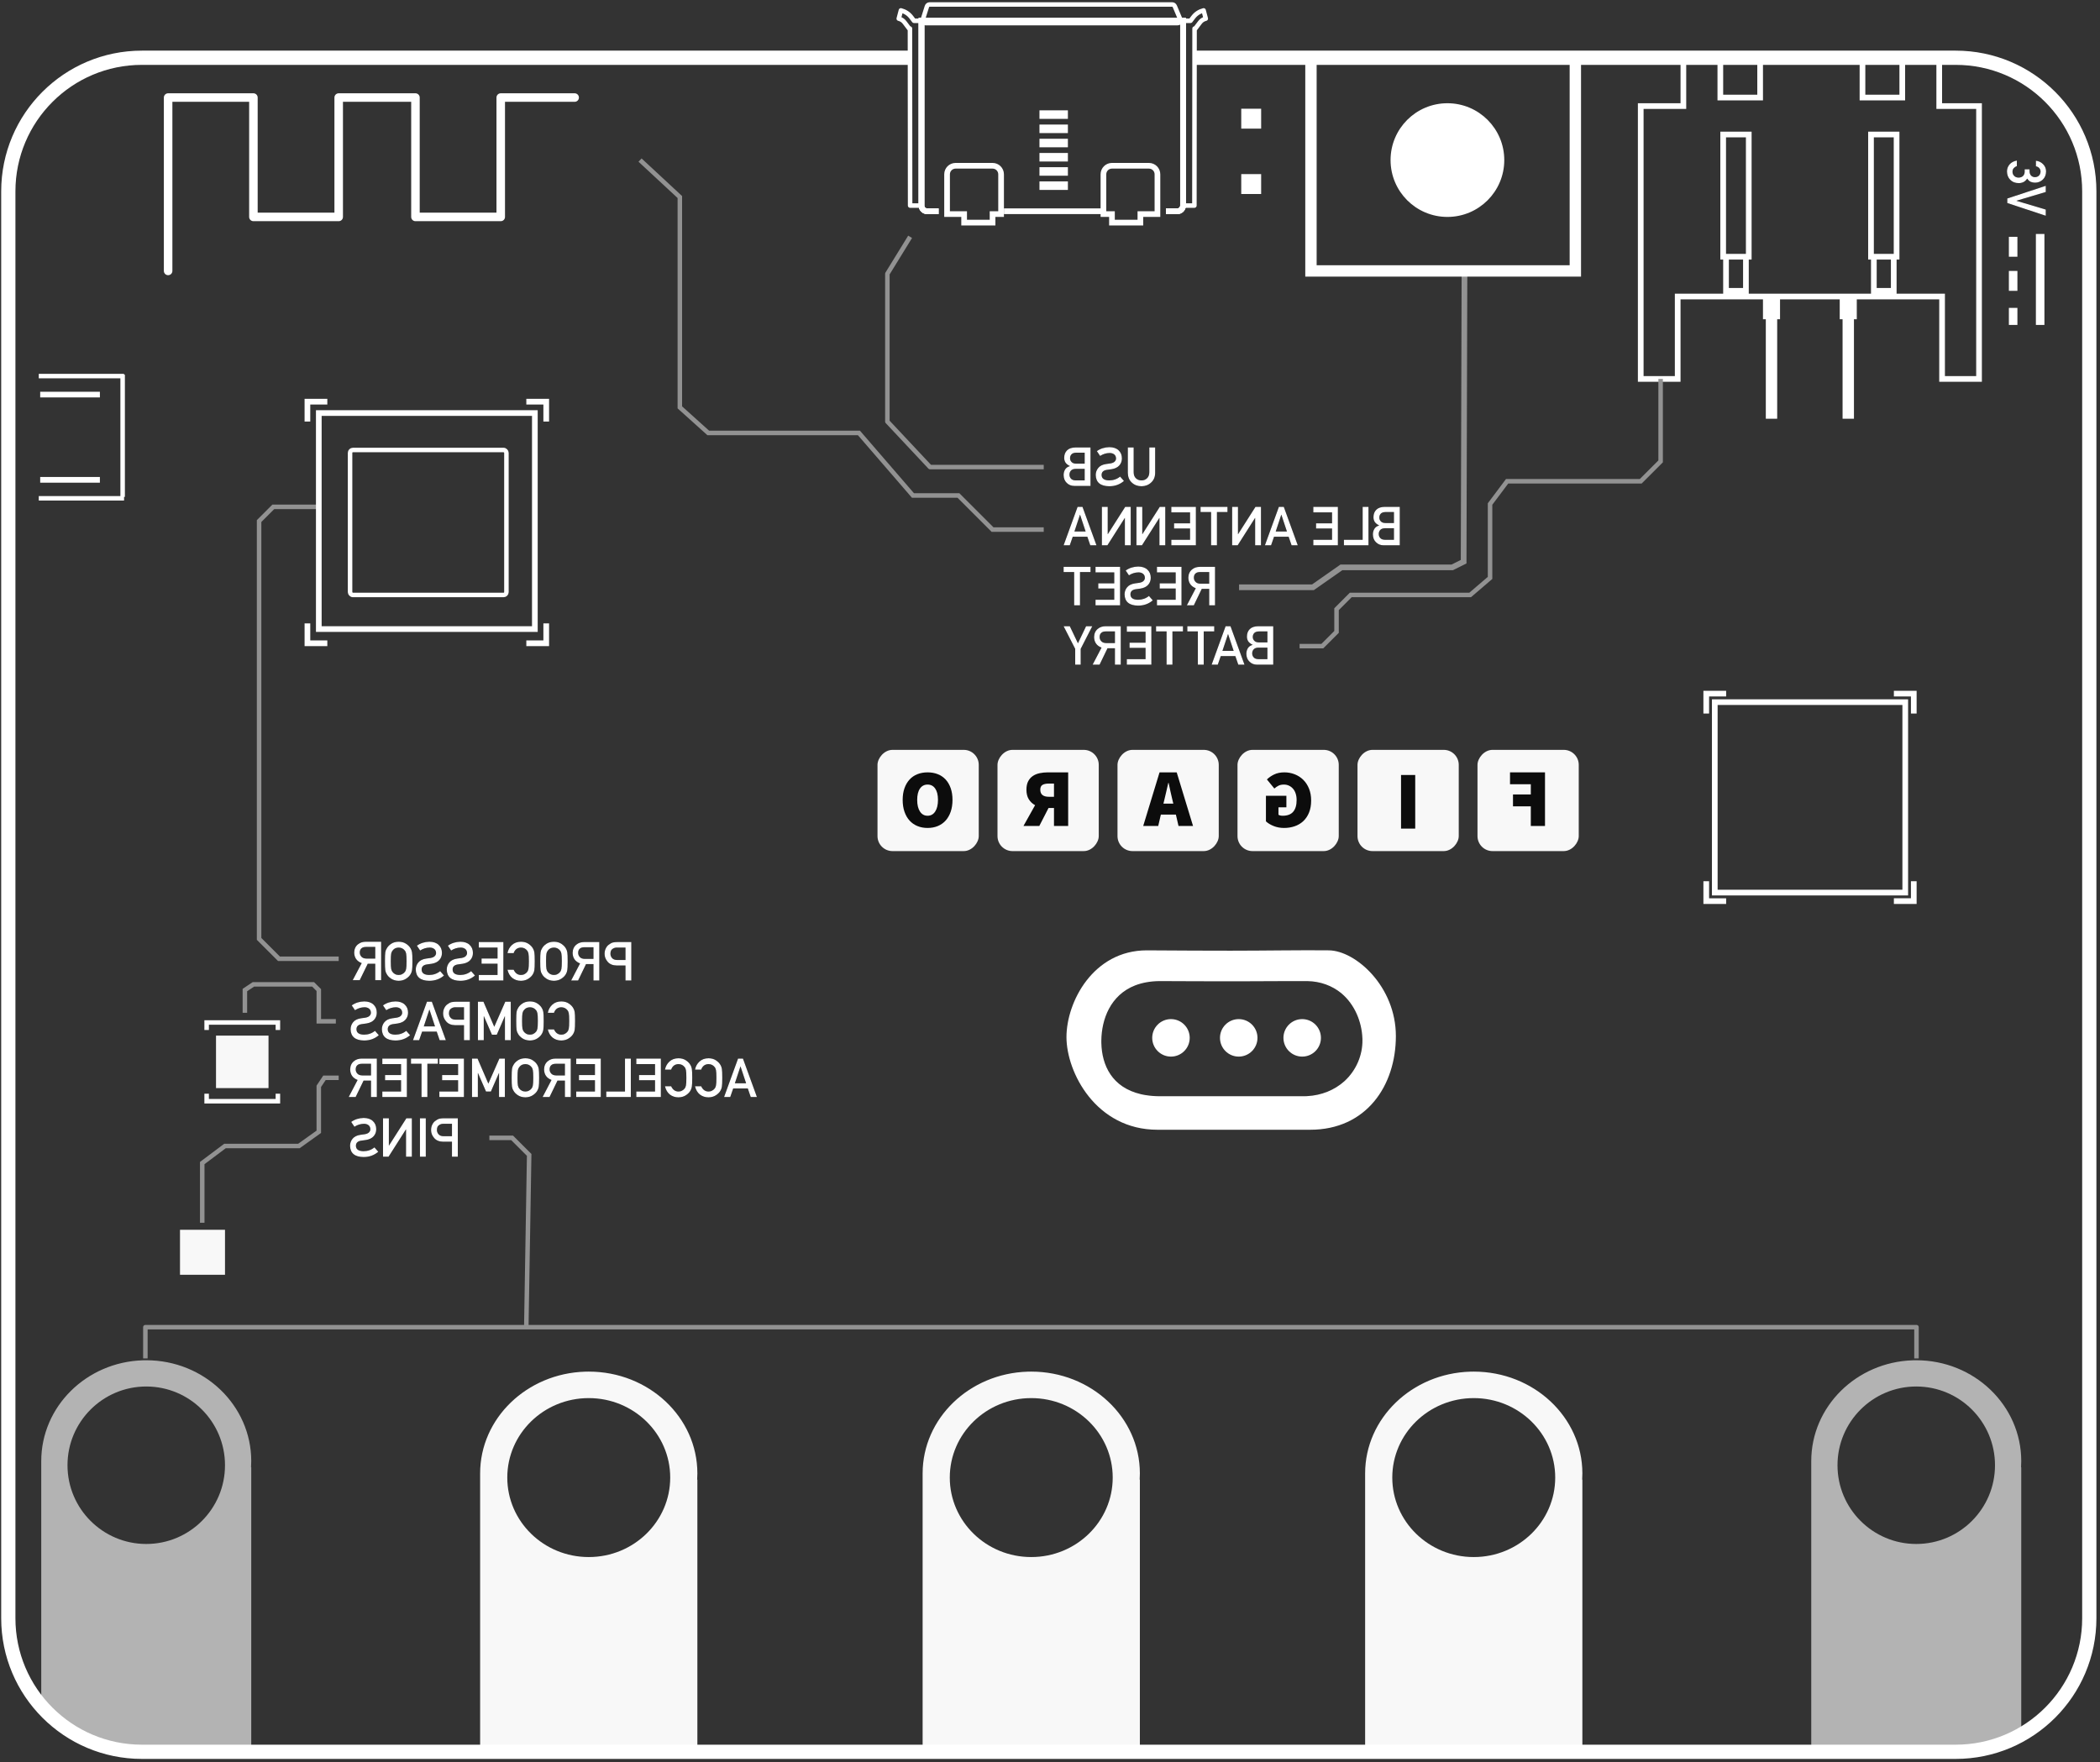<?xml version="1.0" encoding="UTF-8"?>
<svg width="560px" height="470px" viewBox="0 0 560 470" version="1.1" xmlns="http://www.w3.org/2000/svg" xmlns:xlink="http://www.w3.org/1999/xlink">
    <rect x="0" y="0" width="560" height="470" fill="#333333" stroke="none"/>
    <!-- Generator: Sketch 57.1 (83088) - https://sketch.com -->
    <title>bit</title>
    <desc>Created with Sketch.</desc>
    <defs>
        <path d="M281.634,118.348 L283.188,118.348 L283.188,124.959 C283.198,125.658 283.399,126.19 283.793,126.556 C284.178,126.94 284.672,127.132 285.277,127.132 C285.882,127.132 286.382,126.94 286.775,126.556 C287.16,126.19 287.357,125.658 287.366,124.959 L287.366,118.348 L288.92,118.348 L288.92,125.128 C288.902,126.206 288.552,127.062 287.873,127.695 C287.188,128.347 286.323,128.677 285.277,128.687 C284.25,128.677 283.392,128.347 282.703,127.695 C282,127.062 281.644,126.206 281.634,125.128 L281.634,118.348 Z M290.978,126.113 C291.794,126.783 292.764,127.123 293.89,127.132 C295.221,127.114 295.896,126.638 295.915,125.705 C295.925,124.94 295.479,124.481 294.579,124.326 C294.166,124.27 293.714,124.207 293.222,124.136 C292.34,123.991 291.67,123.665 291.21,123.159 C290.736,122.638 290.5,122.005 290.5,121.26 C290.5,120.364 290.797,119.642 291.393,119.094 C291.97,118.55 292.788,118.273 293.847,118.264 C295.123,118.292 296.232,118.646 297.174,119.326 L296.309,120.606 C295.54,120.099 294.694,119.837 293.77,119.818 C293.292,119.818 292.893,119.937 292.574,120.177 C292.242,120.425 292.07,120.796 292.061,121.288 C292.061,121.583 292.176,121.851 292.406,122.09 C292.635,122.333 293.003,122.502 293.51,122.596 C293.791,122.643 294.176,122.697 294.663,122.758 C295.625,122.889 296.335,123.234 296.794,123.792 C297.249,124.34 297.477,124.978 297.477,125.705 C297.425,127.665 296.225,128.659 293.876,128.687 C292.356,128.687 291.051,128.218 289.958,127.28 L290.978,126.113 Z M298.873,118.348 L302.846,118.348 C303.855,118.357 304.612,118.611 305.118,119.108 C305.629,119.609 305.885,120.273 305.885,121.098 C305.894,121.52 305.793,121.923 305.582,122.308 C305.474,122.491 305.32,122.664 305.118,122.828 C304.917,123.002 304.668,123.159 304.373,123.299 L304.373,123.327 C304.931,123.473 305.353,123.766 305.639,124.207 C305.906,124.661 306.039,125.156 306.039,125.691 C306.03,126.577 305.753,127.278 305.21,127.794 C304.67,128.333 303.998,128.602 303.191,128.602 L298.873,128.602 L298.873,118.348 Z M300.427,124.052 L300.427,127.132 L302.818,127.132 C303.395,127.123 303.817,126.966 304.084,126.661 C304.352,126.361 304.485,126.005 304.485,125.592 C304.485,125.17 304.352,124.809 304.084,124.509 C303.817,124.214 303.395,124.061 302.818,124.052 L300.427,124.052 Z M300.427,119.734 L300.427,122.666 L302.671,122.666 C303.238,122.666 303.655,122.519 303.922,122.223 C304.194,121.951 304.33,121.609 304.33,121.196 C304.33,120.784 304.194,120.435 303.922,120.148 C303.655,119.881 303.238,119.743 302.671,119.734 L300.427,119.734 Z" id="path-1"></path>
        <path d="M281.634,134.184 L285.608,134.184 C286.616,134.193 287.373,134.446 287.88,134.943 C288.391,135.445 288.646,136.108 288.646,136.934 C288.656,137.356 288.555,137.759 288.344,138.143 C288.236,138.326 288.081,138.5 287.88,138.664 C287.678,138.837 287.429,138.994 287.134,139.135 L287.134,139.163 C287.692,139.309 288.114,139.602 288.4,140.042 C288.667,140.497 288.801,140.992 288.801,141.526 C288.792,142.412 288.515,143.113 287.971,143.629 C287.432,144.168 286.759,144.438 285.953,144.438 L281.634,144.438 L281.634,134.184 Z M283.188,139.888 L283.188,142.968 L285.58,142.968 C286.156,142.959 286.578,142.802 286.846,142.497 C287.113,142.197 287.247,141.84 287.247,141.428 C287.247,141.006 287.113,140.645 286.846,140.345 C286.578,140.049 286.156,139.897 285.58,139.888 L283.188,139.888 Z M283.188,135.569 L283.188,138.502 L285.432,138.502 C285.999,138.502 286.417,138.354 286.684,138.059 C286.956,137.787 287.092,137.445 287.092,137.032 C287.092,136.62 286.956,136.27 286.684,135.984 C286.417,135.717 285.999,135.579 285.432,135.569 L283.188,135.569 Z M289.979,134.184 L291.533,134.184 L291.533,142.968 L296.527,142.968 L296.527,144.438 L289.979,144.438 L289.979,134.184 Z M298.141,134.184 L304.689,134.184 L304.689,135.654 L299.696,135.654 L299.696,138.579 L303.958,138.579 L303.958,139.958 L299.696,139.958 L299.696,142.968 L304.689,142.968 L304.689,144.438 L298.141,144.438 L298.141,134.184 Z M314.719,140.767 L313.235,136.287 L313.207,136.287 L311.723,140.767 L314.719,140.767 Z M315.162,142.145 L311.273,142.145 L310.485,144.438 L308.839,144.438 L312.567,134.184 L313.868,134.184 L317.596,144.438 L315.957,144.438 L315.162,142.145 Z M318.647,134.184 L320.11,134.184 L324.752,141.47 L324.78,141.47 L324.78,134.184 L326.335,134.184 L326.335,144.438 L324.865,144.438 L320.23,137.152 L320.202,137.152 L320.202,144.438 L318.647,144.438 L318.647,134.184 Z M330.39,135.569 L327.583,135.569 L327.583,134.184 L334.757,134.184 L334.757,135.569 L331.951,135.569 L331.951,144.438 L330.39,144.438 L330.39,135.569 Z M336.006,134.184 L342.554,134.184 L342.554,135.654 L337.56,135.654 L337.56,138.579 L341.823,138.579 L341.823,139.958 L337.56,139.958 L337.56,142.968 L342.554,142.968 L342.554,144.438 L336.006,144.438 L336.006,134.184 Z M344.168,134.184 L345.631,134.184 L350.273,141.47 L350.301,141.47 L350.301,134.184 L351.856,134.184 L351.856,144.438 L350.386,144.438 L345.751,137.152 L345.723,137.152 L345.723,144.438 L344.168,144.438 L344.168,134.184 Z M353.385,134.184 L354.848,134.184 L359.49,141.47 L359.518,141.47 L359.518,134.184 L361.072,134.184 L361.072,144.438 L359.602,144.438 L354.968,137.152 L354.939,137.152 L354.939,144.438 L353.385,144.438 L353.385,134.184 Z M368.398,140.767 L366.914,136.287 L366.886,136.287 L365.402,140.767 L368.398,140.767 Z M368.841,142.145 L364.952,142.145 L364.164,144.438 L362.518,144.438 L366.246,134.184 L367.547,134.184 L371.275,144.438 L369.636,144.438 L368.841,142.145 Z" id="path-2"></path>
        <path d="M283.188,154.682 L285.538,154.682 C286.119,154.673 286.555,154.504 286.846,154.176 C287.132,153.871 287.275,153.496 287.275,153.051 C287.265,152.516 287.094,152.129 286.761,151.89 C286.499,151.679 286.119,151.574 285.622,151.574 L283.188,151.574 L283.188,154.682 Z M281.634,150.188 L285.636,150.188 C286.489,150.188 287.186,150.413 287.725,150.863 C288.377,151.374 288.717,152.104 288.745,153.051 C288.726,154.443 288.065,155.39 286.761,155.892 L289.139,160.443 L287.289,160.443 L285.172,156.061 L283.188,156.061 L283.188,160.443 L281.634,160.443 L281.634,150.188 Z M290.57,150.188 L297.118,150.188 L297.118,151.658 L292.125,151.658 L292.125,154.584 L296.387,154.584 L296.387,155.962 L292.125,155.962 L292.125,158.973 L297.118,158.973 L297.118,160.443 L290.57,160.443 L290.57,150.188 Z M299.253,157.953 C300.069,158.623 301.04,158.963 302.165,158.973 C303.497,158.954 304.172,158.478 304.191,157.545 C304.2,156.781 303.755,156.321 302.854,156.166 C302.442,156.11 301.989,156.047 301.497,155.976 C300.615,155.831 299.945,155.505 299.485,154.999 C299.012,154.478 298.775,153.845 298.775,153.1 C298.775,152.204 299.073,151.482 299.668,150.934 C300.245,150.39 301.063,150.113 302.123,150.104 C303.398,150.132 304.507,150.486 305.45,151.166 L304.585,152.446 C303.816,151.939 302.969,151.677 302.046,151.658 C301.567,151.658 301.169,151.778 300.85,152.017 C300.517,152.265 300.346,152.636 300.336,153.128 C300.336,153.423 300.451,153.691 300.681,153.93 C300.911,154.174 301.279,154.342 301.785,154.436 C302.067,154.483 302.451,154.537 302.939,154.598 C303.9,154.729 304.61,155.074 305.07,155.632 C305.525,156.18 305.752,156.818 305.752,157.545 C305.7,159.505 304.5,160.499 302.151,160.527 C300.632,160.527 299.326,160.058 298.234,159.12 L299.253,157.953 Z M306.951,150.188 L313.499,150.188 L313.499,151.658 L308.505,151.658 L308.505,154.584 L312.767,154.584 L312.767,155.962 L308.505,155.962 L308.505,158.973 L313.499,158.973 L313.499,160.443 L306.951,160.443 L306.951,150.188 Z M317.639,151.574 L314.833,151.574 L314.833,150.188 L322.007,150.188 L322.007,151.574 L319.2,151.574 L319.2,160.443 L317.639,160.443 L317.639,151.574 Z" id="path-3"></path>
        <path d="M281.634,166.024 L285.608,166.024 C286.616,166.033 287.373,166.286 287.88,166.783 C288.391,167.285 288.646,167.949 288.646,168.774 C288.656,169.196 288.555,169.599 288.344,169.984 C288.236,170.166 288.081,170.34 287.88,170.504 C287.678,170.678 287.429,170.835 287.134,170.975 L287.134,171.003 C287.692,171.149 288.114,171.442 288.4,171.883 C288.667,172.337 288.801,172.832 288.801,173.367 C288.792,174.253 288.515,174.954 287.971,175.469 C287.432,176.009 286.759,176.278 285.953,176.278 L281.634,176.278 L281.634,166.024 Z M283.188,171.728 L283.188,174.808 L285.58,174.808 C286.156,174.799 286.578,174.642 286.846,174.337 C287.113,174.037 287.247,173.681 287.247,173.268 C287.247,172.846 287.113,172.485 286.846,172.185 C286.578,171.89 286.156,171.737 285.58,171.728 L283.188,171.728 Z M283.188,167.409 L283.188,170.342 L285.432,170.342 C285.999,170.342 286.417,170.195 286.684,169.899 C286.956,169.627 287.092,169.285 287.092,168.872 C287.092,168.46 286.956,168.11 286.684,167.824 C286.417,167.557 285.999,167.419 285.432,167.409 L283.188,167.409 Z M295.184,172.607 L293.7,168.127 L293.672,168.127 L292.188,172.607 L295.184,172.607 Z M295.627,173.985 L291.738,173.985 L290.95,176.278 L289.304,176.278 L293.032,166.024 L294.333,166.024 L298.06,176.278 L296.422,176.278 L295.627,173.985 Z M300.174,167.409 L297.368,167.409 L297.368,166.024 L304.542,166.024 L304.542,167.409 L301.736,167.409 L301.736,176.278 L300.174,176.278 L300.174,167.409 Z M308.513,167.409 L305.707,167.409 L305.707,166.024 L312.881,166.024 L312.881,167.409 L310.075,167.409 L310.075,176.278 L308.513,176.278 L308.513,167.409 Z M314.13,166.024 L320.678,166.024 L320.678,167.494 L315.684,167.494 L315.684,170.42 L319.946,170.42 L319.946,171.798 L315.684,171.798 L315.684,174.808 L320.678,174.808 L320.678,176.278 L314.13,176.278 L314.13,166.024 Z M323.847,170.518 L326.196,170.518 C326.777,170.509 327.213,170.34 327.504,170.012 C327.79,169.707 327.933,169.332 327.933,168.886 C327.923,168.352 327.752,167.965 327.419,167.726 C327.157,167.515 326.777,167.409 326.28,167.409 L323.847,167.409 L323.847,170.518 Z M322.292,166.024 L326.294,166.024 C327.147,166.024 327.844,166.249 328.383,166.699 C329.035,167.21 329.375,167.939 329.403,168.886 C329.384,170.279 328.723,171.226 327.419,171.728 L329.797,176.278 L327.947,176.278 L325.83,171.897 L323.847,171.897 L323.847,176.278 L322.292,176.278 L322.292,166.024 Z M332.98,172.058 L329.892,166.024 L331.538,166.024 L333.711,170.574 L335.885,166.024 L337.53,166.024 L334.443,172.058 L334.443,176.278 L332.98,176.278 L332.98,172.058 Z" id="path-4"></path>
        <path d="M92.905,302.042 L95.205,302.042 C95.782,302.033 96.216,301.855 96.506,301.508 C96.783,301.17 96.921,300.795 96.921,300.382 C96.921,300.04 96.865,299.752 96.753,299.517 C96.635,299.306 96.471,299.14 96.26,299.018 C95.941,298.816 95.571,298.72 95.149,298.73 L92.905,298.73 L92.905,302.042 Z M91.351,297.26 L95.065,297.26 C95.468,297.26 95.857,297.297 96.232,297.372 C96.607,297.471 96.987,297.672 97.371,297.977 C97.695,298.207 97.958,298.535 98.159,298.962 C98.37,299.374 98.476,299.862 98.476,300.425 C98.476,301.184 98.208,301.876 97.674,302.499 C97.125,303.156 96.323,303.493 95.269,303.512 L92.905,303.512 L92.905,307.514 L91.351,307.514 L91.351,297.26 Z M99.889,297.26 L101.444,297.26 L101.444,307.514 L99.889,307.514 L99.889,297.26 Z M103.603,297.26 L105.066,297.26 L109.708,304.546 L109.736,304.546 L109.736,297.26 L111.29,297.26 L111.29,307.514 L109.82,307.514 L105.185,300.228 L105.157,300.228 L105.157,307.514 L103.603,307.514 L103.603,297.26 Z M113.583,305.024 C114.399,305.695 115.369,306.035 116.495,306.044 C117.826,306.025 118.501,305.549 118.52,304.616 C118.53,303.852 118.084,303.393 117.184,303.238 C116.771,303.182 116.319,303.118 115.826,303.048 C114.945,302.903 114.274,302.577 113.815,302.07 C113.341,301.55 113.105,300.917 113.105,300.171 C113.105,299.276 113.402,298.554 113.998,298.005 C114.575,297.461 115.393,297.185 116.452,297.175 C117.728,297.203 118.837,297.557 119.779,298.237 L118.914,299.517 C118.145,299.011 117.299,298.748 116.375,298.73 C115.897,298.73 115.498,298.849 115.179,299.088 C114.846,299.337 114.675,299.707 114.666,300.199 C114.666,300.495 114.781,300.762 115.011,301.001 C115.24,301.245 115.608,301.414 116.115,301.508 C116.396,301.555 116.781,301.608 117.268,301.669 C118.229,301.801 118.94,302.145 119.399,302.703 C119.854,303.252 120.081,303.89 120.081,304.616 C120.03,306.576 118.83,307.57 116.481,307.598 C114.961,307.598 113.656,307.129 112.563,306.192 L113.583,305.024 Z" id="path-5"></path>
        <path d="M96.866,287.923 L95.382,283.442 L95.354,283.442 L93.87,287.923 L96.866,287.923 Z M97.309,289.301 L93.42,289.301 L92.632,291.594 L90.986,291.594 L94.714,281.339 L96.015,281.339 L99.742,291.594 L98.104,291.594 L97.309,289.301 Z M107.493,288.724 C107.268,289.676 106.839,290.408 106.206,290.919 C105.554,291.425 104.783,291.678 103.892,291.678 C103.085,291.659 102.413,291.463 101.873,291.087 C101.325,290.726 100.926,290.309 100.678,289.836 C100.603,289.681 100.535,289.533 100.474,289.392 C100.418,289.247 100.371,289.064 100.333,288.844 C100.263,288.431 100.228,287.639 100.228,286.467 C100.228,285.276 100.263,284.479 100.333,284.075 C100.408,283.672 100.523,283.346 100.678,283.098 C100.926,282.624 101.325,282.202 101.873,281.832 C102.413,281.457 103.085,281.264 103.892,281.255 C104.881,281.264 105.688,281.558 106.311,282.134 C106.935,282.716 107.329,283.435 107.493,284.293 L105.847,284.293 C105.721,283.881 105.491,283.529 105.158,283.238 C104.811,282.962 104.389,282.819 103.892,282.809 C103.526,282.819 103.212,282.891 102.949,283.027 C102.682,283.168 102.467,283.344 102.302,283.555 C102.101,283.775 101.967,284.059 101.902,284.406 C101.827,284.772 101.789,285.459 101.789,286.467 C101.789,287.475 101.827,288.157 101.902,288.513 C101.967,288.87 102.101,289.158 102.302,289.378 C102.467,289.589 102.682,289.761 102.949,289.892 C103.212,290.047 103.526,290.124 103.892,290.124 C104.764,290.124 105.416,289.657 105.847,288.724 L107.493,288.724 Z M115.504,288.724 C115.279,289.676 114.85,290.408 114.217,290.919 C113.565,291.425 112.794,291.678 111.903,291.678 C111.096,291.659 110.423,291.463 109.884,291.087 C109.336,290.726 108.937,290.309 108.689,289.836 C108.613,289.681 108.546,289.533 108.485,289.392 C108.428,289.247 108.381,289.064 108.344,288.844 C108.274,288.431 108.238,287.639 108.238,286.467 C108.238,285.276 108.274,284.479 108.344,284.075 C108.419,283.672 108.534,283.346 108.689,283.098 C108.937,282.624 109.336,282.202 109.884,281.832 C110.423,281.457 111.096,281.264 111.903,281.255 C112.892,281.264 113.698,281.558 114.322,282.134 C114.946,282.716 115.34,283.435 115.504,284.293 L113.858,284.293 C113.731,283.881 113.502,283.529 113.169,283.238 C112.822,282.962 112.4,282.819 111.903,282.809 C111.537,282.819 111.223,282.891 110.96,283.027 C110.693,283.168 110.477,283.344 110.313,283.555 C110.112,283.775 109.978,284.059 109.912,284.406 C109.837,284.772 109.8,285.459 109.8,286.467 C109.8,287.475 109.837,288.157 109.912,288.513 C109.978,288.87 110.112,289.158 110.313,289.378 C110.477,289.589 110.693,289.761 110.96,289.892 C111.223,290.047 111.537,290.124 111.903,290.124 C112.775,290.124 113.427,289.657 113.858,288.724 L115.504,288.724 Z M116.601,281.339 L123.149,281.339 L123.149,282.809 L118.155,282.809 L118.155,285.735 L122.417,285.735 L122.417,287.114 L118.155,287.114 L118.155,290.124 L123.149,290.124 L123.149,291.594 L116.601,291.594 L116.601,281.339 Z M124.612,281.339 L126.166,281.339 L126.166,290.124 L131.159,290.124 L131.159,291.594 L124.612,291.594 L124.612,281.339 Z M132.622,281.339 L139.17,281.339 L139.17,282.809 L134.177,282.809 L134.177,285.735 L138.439,285.735 L138.439,287.114 L134.177,287.114 L134.177,290.124 L139.17,290.124 L139.17,291.594 L132.622,291.594 L132.622,281.339 Z M142.187,285.834 L144.537,285.834 C145.118,285.824 145.554,285.656 145.845,285.327 C146.131,285.023 146.274,284.647 146.274,284.202 C146.264,283.667 146.093,283.281 145.76,283.042 C145.498,282.831 145.118,282.725 144.621,282.725 L142.187,282.725 L142.187,285.834 Z M140.633,281.339 L144.635,281.339 C145.488,281.339 146.185,281.565 146.724,282.015 C147.376,282.526 147.715,283.255 147.744,284.202 C147.725,285.595 147.064,286.542 145.76,287.043 L148.137,291.594 L146.288,291.594 L144.171,287.212 L142.187,287.212 L142.187,291.594 L140.633,291.594 L140.633,281.339 Z M149.066,286.467 C149.066,285.276 149.101,284.479 149.171,284.075 C149.246,283.672 149.361,283.346 149.516,283.098 C149.764,282.624 150.163,282.202 150.712,281.832 C151.251,281.457 151.924,281.264 152.73,281.255 C153.546,281.264 154.226,281.457 154.77,281.832 C155.309,282.202 155.698,282.624 155.937,283.098 C156.111,283.346 156.23,283.672 156.296,284.075 C156.357,284.479 156.387,285.276 156.387,286.467 C156.387,287.639 156.357,288.431 156.296,288.844 C156.23,289.256 156.111,289.587 155.937,289.836 C155.698,290.309 155.309,290.726 154.77,291.087 C154.226,291.463 153.546,291.659 152.73,291.678 C151.924,291.659 151.251,291.463 150.712,291.087 C150.163,290.726 149.764,290.309 149.516,289.836 C149.441,289.681 149.373,289.533 149.312,289.392 C149.256,289.247 149.209,289.064 149.171,288.844 C149.101,288.431 149.066,287.639 149.066,286.467 Z M150.627,286.467 C150.627,287.475 150.665,288.157 150.74,288.513 C150.805,288.87 150.939,289.158 151.141,289.378 C151.305,289.589 151.52,289.761 151.788,289.892 C152.05,290.047 152.364,290.124 152.73,290.124 C153.101,290.124 153.422,290.047 153.694,289.892 C153.952,289.761 154.158,289.589 154.313,289.378 C154.514,289.158 154.653,288.87 154.728,288.513 C154.798,288.157 154.833,287.475 154.833,286.467 C154.833,285.459 154.798,284.772 154.728,284.406 C154.653,284.059 154.514,283.775 154.313,283.555 C154.158,283.344 153.952,283.168 153.694,283.027 C153.422,282.891 153.101,282.819 152.73,282.809 C152.364,282.819 152.05,282.891 151.788,283.027 C151.52,283.168 151.305,283.344 151.141,283.555 C150.939,283.775 150.805,284.059 150.74,284.406 C150.665,284.772 150.627,285.459 150.627,286.467 Z M158.202,281.339 L159.665,281.339 L162.605,288.021 L165.488,281.339 L166.958,281.339 L166.958,291.594 L165.404,291.594 L165.404,285.201 L165.369,285.201 L163.224,290.124 L161.929,290.124 L159.784,285.201 L159.756,285.201 L159.756,291.594 L158.202,291.594 L158.202,281.339 Z M169.117,281.339 L175.665,281.339 L175.665,282.809 L170.672,282.809 L170.672,285.735 L174.934,285.735 L174.934,287.114 L170.672,287.114 L170.672,290.124 L175.665,290.124 L175.665,291.594 L169.117,291.594 L169.117,281.339 Z M178.865,282.725 L176.059,282.725 L176.059,281.339 L183.233,281.339 L183.233,282.725 L180.427,282.725 L180.427,291.594 L178.865,291.594 L178.865,282.725 Z M184.33,281.339 L190.878,281.339 L190.878,282.809 L185.884,282.809 L185.884,285.735 L190.147,285.735 L190.147,287.114 L185.884,287.114 L185.884,290.124 L190.878,290.124 L190.878,291.594 L184.33,291.594 L184.33,281.339 Z M193.895,285.834 L196.244,285.834 C196.826,285.824 197.262,285.656 197.552,285.327 C197.838,285.023 197.981,284.647 197.981,284.202 C197.972,283.667 197.801,283.281 197.468,283.042 C197.205,282.831 196.826,282.725 196.329,282.725 L193.895,282.725 L193.895,285.834 Z M192.341,281.339 L196.343,281.339 C197.196,281.339 197.892,281.565 198.432,282.015 C199.083,282.526 199.423,283.255 199.451,284.202 C199.433,285.595 198.772,286.542 197.468,287.043 L199.845,291.594 L197.996,291.594 L195.879,287.212 L193.895,287.212 L193.895,291.594 L192.341,291.594 L192.341,281.339 Z" id="path-6"></path>
        <path d="M12.03,0 C12.846,0.009 13.526,0.202 14.07,0.577 C14.609,0.947 14.998,1.369 15.237,1.843 C15.411,2.091 15.53,2.417 15.596,2.82 C15.653,3.197 15.683,3.916 15.687,4.979 L15.687,5.212 C15.687,6.384 15.657,7.176 15.596,7.589 C15.53,8.001 15.411,8.332 15.237,8.58 C14.998,9.054 14.609,9.471 14.07,9.832 C13.526,10.207 12.846,10.404 12.03,10.423 C11.224,10.404 10.551,10.207 10.012,9.832 C9.463,9.471 9.064,9.054 8.816,8.58 C8.741,8.426 8.673,8.278 8.612,8.137 C8.556,7.992 8.509,7.809 8.471,7.589 C8.406,7.204 8.371,6.488 8.366,5.441 L8.366,5.212 C8.366,4.021 8.401,3.224 8.471,2.82 C8.546,2.417 8.661,2.091 8.816,1.843 C9.064,1.369 9.463,0.947 10.012,0.577 C10.551,0.202 11.224,0.009 12.03,0 Z M12.03,1.554 C11.664,1.564 11.35,1.636 11.088,1.772 C10.82,1.913 10.605,2.089 10.441,2.3 C10.239,2.52 10.105,2.804 10.04,3.151 C9.965,3.517 9.927,4.203 9.927,5.212 C9.927,6.22 9.965,6.902 10.04,7.258 C10.105,7.615 10.239,7.903 10.441,8.123 C10.605,8.334 10.82,8.505 11.088,8.637 C11.35,8.791 11.664,8.869 12.03,8.869 C12.4,8.869 12.722,8.791 12.994,8.637 C13.251,8.505 13.458,8.334 13.612,8.123 C13.814,7.903 13.952,7.615 14.027,7.258 C14.098,6.902 14.133,6.22 14.133,5.212 C14.133,4.203 14.098,3.517 14.027,3.151 C13.952,2.804 13.814,2.52 13.612,2.3 C13.458,2.089 13.251,1.913 12.994,1.772 C12.722,1.636 12.4,1.564 12.03,1.554 Z" id="path-7"></path>
        <path d="M31.776,0.084 C32.179,0.084 32.568,0.122 32.943,0.197 C33.318,0.295 33.698,0.497 34.083,0.802 C34.406,1.032 34.669,1.36 34.87,1.786 C35.081,2.199 35.187,2.687 35.187,3.249 C35.187,4.009 34.92,4.7 34.385,5.324 C33.837,5.981 33.035,6.318 31.98,6.337 L29.617,6.337 L29.617,10.339 L28.062,10.339 L28.062,0.084 L31.776,0.084 Z M31.86,1.554 L29.617,1.554 L29.617,4.867 L31.916,4.867 C32.493,4.858 32.927,4.679 33.218,4.332 C33.494,3.995 33.633,3.62 33.633,3.207 C33.633,2.865 33.576,2.576 33.464,2.342 C33.347,2.131 33.182,1.965 32.971,1.843 C32.653,1.641 32.282,1.545 31.86,1.554 Z" id="path-8"></path>
        <path d="M39.491,0.084 L43.219,10.339 L41.58,10.339 L40.785,8.046 L36.896,8.046 L36.108,10.339 L34.462,10.339 L38.19,0.084 L39.491,0.084 Z M38.858,2.187 L38.83,2.187 L37.346,6.667 L40.342,6.667 L38.858,2.187 Z" id="path-9"></path>
        <path d="M7.265,7.469 C7.04,8.421 6.611,9.152 5.978,9.664 C5.326,10.17 4.555,10.423 3.664,10.423 C2.858,10.404 2.185,10.207 1.646,9.832 C1.097,9.471 0.699,9.054 0.45,8.58 C0.375,8.426 0.307,8.278 0.246,8.137 C0.19,7.992 0.143,7.809 0.105,7.589 C0.035,7.176 0,6.384 0,5.212 C0,4.021 0.035,3.224 0.105,2.82 C0.181,2.417 0.295,2.091 0.45,1.843 C0.699,1.369 1.097,0.947 1.646,0.577 C2.185,0.202 2.858,0.009 3.664,0 C4.654,0.009 5.46,0.302 6.084,0.879 C6.707,1.461 7.101,2.18 7.265,3.038 L5.619,3.038 C5.493,2.626 5.263,2.274 4.93,1.983 C4.583,1.707 4.161,1.564 3.664,1.554 C3.299,1.564 2.984,1.636 2.722,1.772 C2.455,1.913 2.239,2.089 2.075,2.3 C1.873,2.52 1.74,2.804 1.674,3.151 C1.599,3.517 1.561,4.203 1.561,5.212 C1.561,6.22 1.599,6.902 1.674,7.258 C1.74,7.615 1.873,7.903 2.075,8.123 C2.239,8.334 2.455,8.505 2.722,8.637 C2.984,8.791 3.299,8.869 3.664,8.869 C4.536,8.869 5.188,8.402 5.619,7.469 L7.265,7.469 Z" id="path-10"></path>
        <polygon id="path-11" points="17.147 0.084 18.61 0.084 21.55 6.766 24.433 0.084 25.903 0.084 25.903 10.339 24.349 10.339 24.349 3.946 24.314 3.946 22.169 8.869 20.874 8.869 18.729 3.946 18.701 3.946 18.701 10.339 17.147 10.339"></polygon>
        <path d="M45.016,7.849 C45.832,8.519 46.803,8.859 47.928,8.869 C49.26,8.85 49.935,8.374 49.954,7.441 C49.963,6.677 49.517,6.217 48.617,6.063 C48.205,6.006 47.752,5.943 47.26,5.873 C46.378,5.727 45.708,5.401 45.248,4.895 C44.775,4.375 44.538,3.742 44.538,2.996 C44.538,2.101 44.836,1.379 45.431,0.83 C46.008,0.286 46.826,0.009 47.886,0 C49.161,0.028 50.27,0.382 51.212,1.062 L50.347,2.342 C49.578,1.836 48.732,1.573 47.808,1.554 C47.33,1.554 46.932,1.674 46.613,1.913 C46.28,2.162 46.109,2.532 46.099,3.024 C46.099,3.32 46.214,3.587 46.444,3.826 C46.674,4.07 47.042,4.239 47.548,4.332 C47.83,4.379 48.214,4.433 48.702,4.494 C49.663,4.625 50.373,4.97 50.833,5.528 C51.287,6.077 51.515,6.714 51.515,7.441 C51.463,9.401 50.263,10.395 47.914,10.423 C46.395,10.423 45.089,9.954 43.996,9.017 L45.016,7.849 Z" id="path-12"></path>
        <path d="M53.355,7.849 C54.171,8.519 55.142,8.859 56.267,8.869 C57.599,8.85 58.274,8.374 58.293,7.441 C58.302,6.677 57.857,6.217 56.956,6.063 C56.544,6.006 56.091,5.943 55.599,5.873 C54.717,5.727 54.047,5.401 53.587,4.895 C53.114,4.375 52.877,3.742 52.877,2.996 C52.877,2.101 53.175,1.379 53.77,0.83 C54.347,0.286 55.165,0.009 56.225,0 C57.5,0.028 58.609,0.382 59.552,1.062 L58.686,2.342 C57.918,1.836 57.071,1.573 56.148,1.554 C55.669,1.554 55.271,1.674 54.952,1.913 C54.619,2.162 54.448,2.532 54.438,3.024 C54.438,3.32 54.553,3.587 54.783,3.826 C55.013,4.07 55.381,4.239 55.887,4.332 C56.169,4.379 56.553,4.433 57.041,4.494 C58.002,4.625 58.712,4.97 59.172,5.528 C59.627,6.077 59.854,6.714 59.854,7.441 C59.802,9.401 58.602,10.395 56.253,10.423 C54.734,10.423 53.428,9.954 52.336,9.017 L53.355,7.849 Z" id="path-13"></path>
        <path d="M3.714,0.084 C4.117,0.084 4.506,0.122 4.881,0.197 C5.256,0.295 5.636,0.497 6.02,0.802 C6.344,1.032 6.606,1.36 6.808,1.786 C7.019,2.199 7.125,2.687 7.125,3.249 C7.125,4.009 6.857,4.7 6.323,5.324 C5.774,5.981 4.972,6.318 3.917,6.337 L1.554,6.337 L1.554,10.339 L0,10.339 L0,0.084 L3.714,0.084 Z M3.798,1.554 L1.554,1.554 L1.554,4.867 L3.854,4.867 C4.431,4.858 4.865,4.679 5.155,4.332 C5.432,3.995 5.57,3.62 5.57,3.207 C5.57,2.865 5.514,2.576 5.401,2.342 C5.284,2.131 5.12,1.965 4.909,1.843 C4.59,1.641 4.22,1.545 3.798,1.554 Z" id="path-14"></path>
        <path d="M12.54,0.084 C13.393,0.084 14.09,0.309 14.629,0.76 C15.281,1.271 15.621,2 15.649,2.947 C15.63,4.339 14.969,5.287 13.665,5.788 L16.043,10.339 L14.193,10.339 L12.076,5.957 L10.093,5.957 L10.093,10.339 L8.538,10.339 L8.538,0.084 L12.54,0.084 Z M12.526,1.47 L10.093,1.47 L10.093,4.579 L12.442,4.579 C13.023,4.569 13.459,4.4 13.75,4.072 C14.036,3.767 14.179,3.392 14.179,2.947 C14.169,2.412 13.998,2.026 13.665,1.786 C13.403,1.575 13.023,1.47 12.526,1.47 Z" id="path-15"></path>
        <path d="M20.635,0 C21.451,0.009 22.131,0.202 22.675,0.577 C23.214,0.947 23.603,1.369 23.842,1.843 C24.016,2.091 24.135,2.417 24.201,2.82 C24.262,3.224 24.293,4.021 24.293,5.212 C24.293,6.384 24.262,7.176 24.201,7.589 C24.135,8.001 24.016,8.332 23.842,8.58 C23.603,9.054 23.214,9.471 22.675,9.832 C22.131,10.207 21.451,10.404 20.635,10.423 C19.829,10.404 19.156,10.207 18.617,9.832 C18.068,9.471 17.67,9.054 17.421,8.58 C17.346,8.426 17.278,8.278 17.217,8.137 C17.161,7.992 17.114,7.809 17.076,7.589 C17.012,7.208 16.977,6.503 16.972,5.475 L16.971,5.212 C16.971,4.021 17.006,3.224 17.076,2.82 C17.152,2.417 17.266,2.091 17.421,1.843 C17.67,1.369 18.068,0.947 18.617,0.577 C19.156,0.202 19.829,0.009 20.635,0 Z M20.635,1.554 C20.27,1.564 19.955,1.636 19.693,1.772 C19.426,1.913 19.21,2.089 19.046,2.3 C18.844,2.52 18.711,2.804 18.645,3.151 C18.57,3.517 18.532,4.203 18.532,5.212 C18.532,6.22 18.57,6.902 18.645,7.258 C18.711,7.615 18.844,7.903 19.046,8.123 C19.21,8.334 19.426,8.505 19.693,8.637 C19.955,8.791 20.27,8.869 20.635,8.869 C21.006,8.869 21.327,8.791 21.599,8.637 C21.857,8.505 22.063,8.334 22.218,8.123 C22.419,7.903 22.558,7.615 22.633,7.258 C22.703,6.902 22.738,6.22 22.738,5.212 C22.738,4.203 22.703,3.517 22.633,3.151 C22.558,2.804 22.419,2.52 22.218,2.3 C22.063,2.089 21.857,1.913 21.599,1.772 C21.327,1.636 21.006,1.564 20.635,1.554 Z" id="path-16"></path>
        <path d="M62.038,0 C62.854,0.009 63.534,0.202 64.078,0.577 C64.617,0.947 65.006,1.369 65.245,1.843 C65.419,2.091 65.538,2.417 65.604,2.82 C65.665,3.224 65.695,4.021 65.695,5.212 C65.695,6.384 65.665,7.176 65.604,7.589 C65.538,8.001 65.419,8.332 65.245,8.58 C65.006,9.054 64.617,9.471 64.078,9.832 C63.534,10.207 62.854,10.404 62.038,10.423 C61.232,10.404 60.559,10.207 60.019,9.832 C59.471,9.471 59.072,9.054 58.824,8.58 C58.749,8.426 58.681,8.278 58.62,8.137 C58.564,7.992 58.517,7.809 58.479,7.589 C58.414,7.208 58.379,6.503 58.374,5.475 L58.374,5.212 C58.374,4.021 58.409,3.224 58.479,2.82 C58.554,2.417 58.669,2.091 58.824,1.843 C59.072,1.369 59.471,0.947 60.019,0.577 C60.559,0.202 61.232,0.009 62.038,0 Z M62.038,1.554 C61.672,1.564 61.358,1.636 61.096,1.772 C60.828,1.913 60.613,2.089 60.448,2.3 C60.247,2.52 60.113,2.804 60.048,3.151 C59.973,3.517 59.935,4.203 59.935,5.212 C59.935,6.22 59.973,6.902 60.048,7.258 C60.113,7.615 60.247,7.903 60.448,8.123 C60.613,8.334 60.828,8.505 61.096,8.637 C61.358,8.791 61.672,8.869 62.038,8.869 C62.408,8.869 62.73,8.791 63.002,8.637 C63.259,8.505 63.466,8.334 63.62,8.123 C63.822,7.903 63.96,7.615 64.035,7.258 C64.106,6.902 64.141,6.22 64.141,5.212 C64.141,4.203 64.106,3.517 64.035,3.151 C63.96,2.804 63.822,2.52 63.62,2.3 C63.466,2.089 63.259,1.913 63.002,1.772 C62.73,1.636 62.408,1.564 62.038,1.554 Z" id="path-17"></path>
        <path d="M70.756,0 C71.618,0 72.321,0.225 72.866,0.675 C73.524,1.186 73.868,1.915 73.896,2.862 C73.877,4.255 73.209,5.202 71.892,5.704 L74.294,10.254 L72.425,10.254 L70.287,5.873 L68.283,5.873 L68.283,10.254 L66.713,10.254 L66.713,0 L70.756,0 Z M70.741,1.386 L68.283,1.386 L68.283,4.494 L70.656,4.494 C71.243,4.485 71.684,4.316 71.978,3.988 C72.267,3.683 72.411,3.308 72.411,2.862 C72.402,2.328 72.229,1.941 71.892,1.702 C71.627,1.491 71.243,1.386 70.741,1.386 Z" id="path-18"></path>
        <path d="M33.021,7.469 C32.796,8.421 32.367,9.152 31.734,9.664 C31.082,10.17 30.311,10.423 29.42,10.423 C28.613,10.404 27.94,10.207 27.401,9.832 C26.853,9.471 26.454,9.054 26.206,8.58 C26.131,8.426 26.063,8.278 26.002,8.137 C25.945,7.992 25.898,7.809 25.861,7.589 C25.791,7.176 25.755,6.384 25.755,5.212 C25.755,4.021 25.791,3.224 25.861,2.82 C25.936,2.417 26.051,2.091 26.206,1.843 C26.454,1.369 26.853,0.947 27.401,0.577 C27.94,0.202 28.613,0.009 29.42,0 C30.409,0.009 31.215,0.302 31.839,0.879 C32.463,1.461 32.857,2.18 33.021,3.038 L31.375,3.038 C31.248,2.626 31.019,2.274 30.686,1.983 C30.339,1.707 29.917,1.564 29.42,1.554 C29.054,1.564 28.74,1.636 28.477,1.772 C28.21,1.913 27.994,2.089 27.83,2.3 C27.629,2.52 27.495,2.804 27.429,3.151 C27.354,3.517 27.317,4.203 27.317,5.212 C27.317,6.22 27.354,6.902 27.429,7.258 C27.495,7.615 27.629,7.903 27.83,8.123 C27.994,8.334 28.21,8.505 28.477,8.637 C28.74,8.791 29.054,8.869 29.42,8.869 C30.292,8.869 30.944,8.402 31.375,7.469 L33.021,7.469 Z" id="path-19"></path>
        <polygon id="path-20" points="34.118 0.084 40.666 0.084 40.666 1.554 35.672 1.554 35.672 4.48 39.934 4.48 39.934 5.859 35.672 5.859 35.672 8.869 40.666 8.869 40.666 10.339 34.118 10.339"></polygon>
        <path d="M42.715,7.849 C43.531,8.519 44.502,8.859 45.627,8.869 C46.959,8.85 47.634,8.374 47.653,7.441 C47.662,6.677 47.217,6.217 46.316,6.063 C45.904,6.006 45.451,5.943 44.959,5.873 C44.077,5.727 43.407,5.401 42.947,4.895 C42.474,4.375 42.237,3.742 42.237,2.996 C42.237,2.101 42.535,1.379 43.13,0.83 C43.707,0.286 44.525,0.009 45.585,0 C46.86,0.028 47.969,0.382 48.912,1.062 L48.046,2.342 C47.277,1.836 46.431,1.573 45.507,1.554 C45.029,1.554 44.631,1.674 44.312,1.913 C43.979,2.162 43.808,2.532 43.798,3.024 C43.798,3.32 43.913,3.587 44.143,3.826 C44.373,4.07 44.741,4.239 45.247,4.332 C45.529,4.379 45.913,4.433 46.401,4.494 C47.362,4.625 48.072,4.97 48.532,5.528 C48.987,6.077 49.214,6.714 49.214,7.441 C49.162,9.401 47.962,10.395 45.613,10.423 C44.094,10.423 42.788,9.954 41.696,9.017 L42.715,7.849 Z" id="path-21"></path>
        <path d="M50.979,7.849 C51.795,8.519 52.766,8.859 53.891,8.869 C55.223,8.85 55.898,8.374 55.917,7.441 C55.926,6.677 55.48,6.217 54.58,6.063 C54.168,6.006 53.715,5.943 53.223,5.873 C52.341,5.727 51.671,5.401 51.211,4.895 C50.738,4.375 50.501,3.742 50.501,2.996 C50.501,2.101 50.799,1.379 51.394,0.83 C51.971,0.286 52.789,0.009 53.849,0 C55.124,0.028 56.233,0.382 57.175,1.062 L56.31,2.342 C55.541,1.836 54.695,1.573 53.771,1.554 C53.293,1.554 52.895,1.674 52.576,1.913 C52.243,2.162 52.072,2.532 52.062,3.024 C52.062,3.32 52.177,3.587 52.407,3.826 C52.637,4.07 53.005,4.239 53.511,4.332 C53.793,4.379 54.177,4.433 54.665,4.494 C55.626,4.625 56.336,4.97 56.796,5.528 C57.25,6.077 57.478,6.714 57.478,7.441 C57.426,9.401 56.226,10.395 53.877,10.423 C52.358,10.423 51.052,9.954 49.959,9.017 L50.979,7.849 Z" id="path-22"></path>
        <path d="M533.391,48.373 L533.897,48.373 C534.399,48.373 534.788,48.234 535.065,47.958 C535.342,47.69 535.48,47.343 535.48,46.917 C535.471,46.485 535.328,46.131 535.051,45.855 C534.774,45.587 534.418,45.449 533.982,45.44 C533.668,45.44 533.382,45.541 533.124,45.742 C532.852,45.944 532.669,46.256 532.575,46.678 L531.105,46.678 C531.18,45.918 531.487,45.278 532.027,44.758 C532.556,44.242 533.189,43.979 533.926,43.97 C534.859,43.979 535.599,44.277 536.148,44.863 C536.673,45.435 536.94,46.11 536.95,46.889 C536.95,47.282 536.88,47.662 536.739,48.028 C536.575,48.394 536.282,48.72 535.86,49.006 C536.291,49.287 536.603,49.624 536.795,50.018 C536.978,50.412 537.069,50.825 537.069,51.256 C537.06,52.217 536.762,52.975 536.176,53.528 C535.599,54.095 534.859,54.384 533.954,54.393 C533.255,54.393 532.636,54.168 532.097,53.718 C531.558,53.268 531.208,52.616 531.049,51.763 L532.519,51.763 C532.65,52.105 532.835,52.381 533.075,52.592 C533.318,52.813 533.642,52.923 534.045,52.923 C534.477,52.923 534.84,52.775 535.135,52.48 C535.435,52.203 535.59,51.809 535.6,51.298 C535.59,50.778 535.435,50.375 535.135,50.089 C534.84,49.812 534.465,49.674 534.01,49.674 L533.391,49.674 L533.391,48.373 Z M537.787,44.054 L539.433,44.054 L541.761,51.861 L541.789,51.861 L544.124,44.054 L545.769,44.054 L542.379,54.309 L541.17,54.309 L537.787,44.054 Z" id="path-23"></path>
    </defs>
    <g id="Symbols" stroke="none" stroke-width="1" fill="none" fill-rule="evenodd">
        <g id="Board/White" transform="translate(2, 1)">
            <g id="bit">
                <polyline id="LONG-LINE-BY-PADS" stroke="#929292" stroke-width="1.2" stroke-linejoin="round" transform="translate(272.916, 357.148) rotate(90) translate(-272.916, -357.148) " points="277.086 121 268.746 121 268.746 593.296 277.086 593.296"></polyline>
                <g id="Pad" transform="translate(361, 361.8)" fill="#F8F8F8" fill-rule="nonzero">
                    <path d="M30,3.028 C45.997,3.028 58.966,15.187 58.966,30.186 C58.966,30.756 58.947,31.322 58.91,31.883 L58.966,31.791 L58.966,104.981 L1.034,104.981 L1.034,30.186 C1.034,15.486 13.492,3.513 29.049,3.043 L29.521,3.032 L30,3.028 Z M30,10.094 C18.002,10.094 8.276,19.585 8.276,31.292 C8.276,43 18.002,52.491 30,52.491 C41.998,52.491 51.724,43 51.724,31.292 C51.724,19.585 41.998,10.094 30,10.094 Z" id="Combined-Shape"></path>
                </g>
                <g id="Pad/Corner/Right" transform="translate(481, 361.8)" fill="#F8F8F8" opacity="0.652">
                    <g id="Pad/Gradient">
                        <path d="M28,0 C43.464,0 56,12.045 56,26.904 C56,27.469 55.982,28.029 55.946,28.585 L56,28.494 L56,101 L49,103.2 C38.257,104.133 29.924,104.466 24,104.2 C18.076,103.934 10.076,103.934 0,104.2 L0,26.904 C0,12.341 12.042,0.481 27.08,0.014 L27.537,0.004 L28,0 Z M28,7 C16.402,7 7,16.402 7,28 C7,39.598 16.402,49 28,49 C39.598,49 49,39.598 49,28 C49,16.402 39.598,7 28,7 Z" id="Combined-Shape" fill-rule="nonzero"></path>
                    </g>
                </g>
                <g id="Pad" transform="translate(243, 361.8)" fill="#F8F8F8" fill-rule="nonzero">
                    <path d="M30,3.028 C45.997,3.028 58.966,15.187 58.966,30.186 C58.966,30.756 58.947,31.322 58.91,31.883 L58.966,31.791 L58.966,104.981 L1.034,104.981 L1.034,30.186 C1.034,15.486 13.492,3.513 29.049,3.043 L29.521,3.032 L30,3.028 Z M30,10.094 C18.002,10.094 8.276,19.585 8.276,31.292 C8.276,43 18.002,52.491 30,52.491 C41.998,52.491 51.724,43 51.724,31.292 C51.724,19.585 41.998,10.094 30,10.094 Z" id="Combined-Shape"></path>
                </g>
                <g id="Pad" transform="translate(125, 361.8)" fill="#F8F8F8" fill-rule="nonzero">
                    <path d="M30,3.028 C45.997,3.028 58.966,15.187 58.966,30.186 C58.966,30.756 58.947,31.322 58.91,31.883 L58.966,31.791 L58.966,104.981 L1.034,104.981 L1.034,30.186 C1.034,15.486 13.492,3.513 29.049,3.043 L29.521,3.032 L30,3.028 Z M30,10.094 C18.002,10.094 8.276,19.585 8.276,31.292 C8.276,43 18.002,52.491 30,52.491 C41.998,52.491 51.724,43 51.724,31.292 C51.724,19.585 41.998,10.094 30,10.094 Z" id="Combined-Shape"></path>
                </g>
                <g id="Pad/Corner/Left" transform="translate(9, 361.8)" fill="#F8F8F8" opacity="0.65">
                    <g id="Pad/Gradient">
                        <path d="M28,0 C43.464,0 56,12.045 56,26.904 C56,27.469 55.982,28.029 55.946,28.585 L56,28.494 L56,104.2 L21,104.2 L8,98.2 L0,92.2 L0,26.904 C0,12.341 12.042,0.481 27.08,0.014 L27.537,0.004 L28,0 Z M28,7 C16.402,7 7,16.402 7,28 C7,39.598 16.402,49 28,49 C39.598,49 49,39.598 49,28 C49,16.402 39.598,7 28,7 Z" id="Combined-Shape" fill-rule="nonzero"></path>
                    </g>
                </g>
                <g id="Group-9" transform="translate(282.392, 252.447)" fill="#FFFFFF" fill-rule="nonzero">
                    <path d="M43.778,0.116 C52.91,0.116 62.845,-0.065 69.987,0.025 C77.128,0.116 87.841,9.666 87.841,22.878 C87.841,36.09 79.985,47.874 64.988,47.874 L64.988,47.874 L24.281,47.874 C7.856,47.874 6.82397763e-14,32.552 6.65156087e-14,23.166 C6.47914411e-14,13.78 7.142,0.025 21.425,0.025 C30.533,0.086 37.984,0.116 43.778,0.116 Z M63.97,8.225 L62.383,8.225 L62.383,8.225 L61.496,8.226 C61.337,8.226 61.18,8.226 61.023,8.226 L60.897,8.227 C60.157,8.228 59.452,8.229 58.78,8.23 C58.479,8.231 58.177,8.232 57.871,8.232 C57.219,8.234 56.595,8.236 55.996,8.238 C55.89,8.238 55.784,8.239 55.676,8.239 C55.514,8.24 55.353,8.24 55.196,8.241 C54.933,8.242 54.665,8.243 54.389,8.244 C53.747,8.246 53.127,8.249 52.521,8.252 L52.521,8.252 C52.245,8.253 51.979,8.254 51.714,8.255 L51.714,8.255 L51.511,8.256 L51.498,8.256 L51.208,8.257 C51.004,8.258 50.825,8.259 50.663,8.26 L50.663,8.26 L50.491,8.26 L50.491,8.26 L50.331,8.261 L50.165,8.262 C50.077,8.262 49.994,8.262 49.912,8.263 L49.912,8.263 L49.834,8.263 L49.669,8.264 C49.591,8.264 49.513,8.264 49.435,8.265 L49.435,8.265 L49.141,8.266 L48.704,8.268 C48.554,8.268 48.404,8.269 48.253,8.269 L48.253,8.269 L48.108,8.27 C47.931,8.27 47.753,8.271 47.572,8.271 C47.403,8.272 47.236,8.272 47.072,8.273 C46.536,8.274 45.989,8.276 45.428,8.276 L45.428,8.276 L45.224,8.277 C44.819,8.277 44.417,8.278 44.013,8.278 L44.013,8.278 L42.223,8.278 L42.223,8.278 L42.022,8.278 L41.197,8.277 C39.376,8.275 37.331,8.271 35.063,8.264 L35.063,8.264 L34.534,8.263 C31.701,8.254 28.527,8.241 25.013,8.225 L25.013,8.225 L24.911,8.226 L24.704,8.227 C22.333,8.259 20.205,8.65 18.343,9.361 C11.663,11.95 9.366,18.491 9.298,24.041 C9.297,24.125 9.297,24.209 9.297,24.294 L9.297,24.294 L9.298,24.579 L9.302,24.768 C9.437,30.617 12.101,36.588 19.842,38.389 L19.842,38.389 L20.091,38.444 L20.091,38.444 L20.343,38.497 C20.436,38.516 20.529,38.534 20.624,38.552 L20.624,38.552 L20.526,38.533 C20.603,38.548 20.681,38.563 20.759,38.577 L20.759,38.577 L20.936,38.607 L21.037,38.625 C21.401,38.686 21.774,38.737 22.155,38.78 L22.732,38.838 C22.834,38.847 22.937,38.855 23.039,38.863 C23.264,38.879 23.492,38.893 23.722,38.904 L23.722,38.904 C23.804,38.908 23.886,38.911 23.968,38.914 L23.968,38.914 L23.828,38.909 C23.884,38.911 23.941,38.914 23.998,38.916 L24.013,38.915 L24.48,38.929 L24.48,38.929 L24.999,38.933 L63.256,38.933 L63.534,38.931 L63.718,38.928 L64.155,38.911 C68.067,38.716 71.504,37.256 74.076,34.963 L74.076,34.963 L74.211,34.841 C77.297,31.976 78.977,27.956 78.926,23.936 L78.926,23.936 L78.924,23.863 L78.92,23.656 L78.914,23.467 C78.739,19.077 76.887,14.508 73.382,11.532 L73.382,11.532 L73.229,11.404 C70.807,9.448 67.737,8.29 64.265,8.227 C64.167,8.226 64.069,8.225 63.97,8.225 L63.97,8.225 Z M23.968,38.914 L24.187,38.922 L24.013,38.915 C24.004,38.916 24.001,38.916 23.998,38.916 L23.968,38.914 L23.968,38.914 Z M22.884,38.851 C22.979,38.859 23.074,38.866 23.17,38.872 L23.17,38.872 L23.039,38.863 L23.039,38.863 Z M21.001,38.619 C21.061,38.629 21.12,38.639 21.181,38.649 L21.181,38.649 L21.037,38.625 L21.037,38.625 Z M20.898,38.601 L21.001,38.619 L20.936,38.607 L20.898,38.601 L20.898,38.601 Z M20.64,38.555 L20.812,38.587 L20.812,38.587 L20.88,38.598 L20.759,38.577 L20.759,38.577 L20.64,38.555 Z" id="Combined-Shape"></path>
                    <circle id="Top-Dot" transform="translate(62.858, 23.365) rotate(180) translate(-62.858, -23.365) " cx="62.858" cy="23.365" r="4.999"></circle>
                    <circle id="Bottom-Top" transform="translate(27.865, 23.365) rotate(180) translate(-27.865, -23.365) " cx="27.865" cy="23.365" r="4.999"></circle>
                    <circle id="Top-Dot" transform="translate(45.936, 23.365) rotate(180) translate(-45.936, -23.365) " cx="45.936" cy="23.365" r="4.999"></circle>
                </g>
                <g id="USB" fill-rule="nonzero" transform="translate(293.837, 123.475) scale(-1, 1) translate(-293.837, -123.475) ">
                    <use fill="#000000" xlink:href="#path-1"></use>
                    <use fill="#FFFFFF" xlink:href="#path-1"></use>
                </g>
                <g id="BLEANTENNA" fill-rule="nonzero" transform="translate(326.454, 139.311) scale(-1, 1) translate(-326.454, -139.311) ">
                    <use fill="#000000" xlink:href="#path-2"></use>
                    <use fill="#FFFFFF" xlink:href="#path-2"></use>
                </g>
                <g id="RESET" fill-rule="nonzero" transform="translate(301.82, 155.315) scale(-1, 1) translate(-301.82, -155.315) ">
                    <use fill="#000000" xlink:href="#path-3"></use>
                    <use fill="#FFFFFF" xlink:href="#path-3"></use>
                </g>
                <g id="BATTERY" fill-rule="nonzero" transform="translate(309.582, 171.151) scale(-1, 1) translate(-309.582, -171.151) ">
                    <use fill="#000000" xlink:href="#path-4"></use>
                    <use fill="#FFFFFF" xlink:href="#path-4"></use>
                </g>
                <g id="PINS" fill-rule="nonzero" transform="translate(105.716, 302.387) scale(-1, 1) translate(-105.716, -302.387) ">
                    <use fill="#000000" xlink:href="#path-5"></use>
                    <use fill="#FFFFFF" xlink:href="#path-5"></use>
                </g>
                <g id="ACCELEROMETER" fill-rule="nonzero" transform="translate(145.416, 286.467) scale(-1, 1) translate(-145.416, -286.467) ">
                    <use fill="#000000" xlink:href="#path-6"></use>
                    <use fill="#FFFFFF" xlink:href="#path-6"></use>
                </g>
                <g id="COMPASS" transform="translate(121.351, 271.593) scale(-1, 1) translate(-121.351, -271.593) translate(91.351, 266.093)" fill-rule="nonzero">
                    <g id="Shape">
                        <use fill="#000000" xlink:href="#path-7"></use>
                        <use fill="#FFFFFF" xlink:href="#path-7"></use>
                    </g>
                    <g id="Shape">
                        <use fill="#000000" xlink:href="#path-8"></use>
                        <use fill="#FFFFFF" xlink:href="#path-8"></use>
                    </g>
                    <g id="Shape">
                        <use fill="#000000" xlink:href="#path-9"></use>
                        <use fill="#FFFFFF" xlink:href="#path-9"></use>
                    </g>
                    <g id="Path">
                        <use fill="#000000" xlink:href="#path-10"></use>
                        <use fill="#FFFFFF" xlink:href="#path-10"></use>
                    </g>
                    <g id="Path">
                        <use fill="#000000" xlink:href="#path-11"></use>
                        <use fill="#FFFFFF" xlink:href="#path-11"></use>
                    </g>
                    <g id="Path">
                        <use fill="#000000" xlink:href="#path-12"></use>
                        <use fill="#FFFFFF" xlink:href="#path-12"></use>
                    </g>
                    <g id="Path">
                        <use fill="#000000" xlink:href="#path-13"></use>
                        <use fill="#FFFFFF" xlink:href="#path-13"></use>
                    </g>
                </g>
                <g id="PROCESSOR" transform="translate(128.851, 255.673) scale(-1, 1) translate(-128.851, -255.673) translate(91.351, 250.173)" fill-rule="nonzero">
                    <g id="Combined-Shape">
                        <use fill="#000000" xlink:href="#path-14"></use>
                        <use fill="#FFFFFF" xlink:href="#path-14"></use>
                    </g>
                    <g id="Combined-Shape">
                        <use fill="#000000" xlink:href="#path-15"></use>
                        <use fill="#FFFFFF" xlink:href="#path-15"></use>
                    </g>
                    <g id="Combined-Shape">
                        <use fill="#000000" xlink:href="#path-16"></use>
                        <use fill="#FFFFFF" xlink:href="#path-16"></use>
                    </g>
                    <g id="Combined-Shape">
                        <use fill="#000000" xlink:href="#path-17"></use>
                        <use fill="#FFFFFF" xlink:href="#path-17"></use>
                    </g>
                    <g id="Combined-Shape">
                        <use fill="#000000" xlink:href="#path-18"></use>
                        <use fill="#FFFFFF" xlink:href="#path-18"></use>
                    </g>
                    <g id="Path">
                        <use fill="#000000" xlink:href="#path-19"></use>
                        <use fill="#FFFFFF" xlink:href="#path-19"></use>
                    </g>
                    <g id="Path">
                        <use fill="#000000" xlink:href="#path-20"></use>
                        <use fill="#FFFFFF" xlink:href="#path-20"></use>
                    </g>
                    <g id="Path">
                        <use fill="#000000" xlink:href="#path-21"></use>
                        <use fill="#FFFFFF" xlink:href="#path-21"></use>
                    </g>
                    <g id="Path">
                        <use fill="#000000" xlink:href="#path-22"></use>
                        <use fill="#FFFFFF" xlink:href="#path-22"></use>
                    </g>
                </g>
                <g id="3V" fill-rule="nonzero" transform="translate(538.409, 49.181) rotate(-270) translate(-538.409, -49.181) ">
                    <use fill="#000000" xlink:href="#path-23"></use>
                    <use fill="#FFFFFF" xlink:href="#path-23"></use>
                </g>
                <path d="M248.278,55.341 L245.245,55.341 C244.408,55.341 243.729,54.662 243.729,53.825 L243.729,4.549 L313.474,4.549 L313.474,53.825 C313.474,54.662 312.796,55.341 311.958,55.341 L308.926,55.341 L310.442,55.341" id="Shape" stroke="#FFFFFF" stroke-width="1.516" fill-rule="nonzero"></path>
                <path d="M248.278,55.341 L245.245,55.341 C244.408,55.341 243.729,54.662 243.729,53.825 L243.729,4.549 L313.474,4.549 L313.474,53.825 C313.474,54.662 312.796,55.341 311.958,55.341 L308.926,55.341 L310.442,55.341" id="Shape" stroke="#FFFFFF" stroke-width="1.516" fill-rule="nonzero"></path>
                <path d="M248.278,55.341 L245.245,55.341 C244.408,55.341 243.729,54.662 243.729,53.825 L243.729,4.549 L313.474,4.549 L313.474,53.825 C313.474,54.662 312.796,55.341 311.958,55.341 L308.926,55.341 L310.442,55.341" id="Path" stroke="#FFFFFF" stroke-width="1.516" fill-rule="nonzero"></path>
                <g id="Group-10" transform="translate(274.811, 28.05)" fill="#FFFFFF" fill-rule="nonzero">
                    <g id="Group-8" transform="translate(0, 15.162)">
                        <polygon id="Path-19" transform="translate(4.17, 5.307) rotate(90) translate(-4.17, -5.307) " points="3.032 1.516 3.032 9.097 5.307 9.097 5.307 1.516"></polygon>
                        <polygon id="Path-19" transform="translate(4.17, 1.516) rotate(90) translate(-4.17, -1.516) " points="3.032 -2.274 3.032 5.307 5.307 5.307 5.307 -2.274"></polygon>
                    </g>
                    <g id="Group-8" transform="translate(0, 7.581)">
                        <polygon id="Path-19" transform="translate(4.17, 5.307) rotate(90) translate(-4.17, -5.307) " points="3.032 1.516 3.032 9.097 5.307 9.097 5.307 1.516"></polygon>
                        <polygon id="Path-19" transform="translate(4.17, 1.516) rotate(90) translate(-4.17, -1.516) " points="3.032 -2.274 3.032 5.307 5.307 5.307 5.307 -2.274"></polygon>
                    </g>
                    <g id="Group-8">
                        <polygon id="Path-19" transform="translate(4.17, 5.307) rotate(90) translate(-4.17, -5.307) " points="3.032 1.516 3.032 9.097 5.307 9.097 5.307 1.516"></polygon>
                        <polygon id="Path-19" transform="translate(4.17, 1.516) rotate(90) translate(-4.17, -1.516) " points="3.032 -2.274 3.032 5.307 5.307 5.307 5.307 -2.274"></polygon>
                    </g>
                </g>
                <rect id="Rectangle" fill="#FFFFFF" x="265.714" y="54.583" width="26.534" height="1.516"></rect>
                <path d="M262.682,56.099 L262.682,58.374 L255.101,58.374 L255.101,56.099 L250.552,56.099 L250.552,45.486 C250.552,44.23 251.57,43.212 252.826,43.212 L262.682,43.212 C263.938,43.212 264.956,44.23 264.956,45.486 L264.956,56.099 L262.682,56.099 Z" id="Path" stroke="#FFFFFF" stroke-width="1.516" fill-rule="nonzero"></path>
                <path d="M304.377,56.099 L304.377,58.374 L296.796,58.374 L296.796,56.099 L292.248,56.099 L292.248,45.486 C292.248,44.23 293.266,43.212 294.522,43.212 L304.377,43.212 C305.633,43.212 306.651,44.23 306.651,45.486 L306.651,56.099 L304.377,56.099 Z" id="Path" stroke="#FFFFFF" stroke-width="1.516" fill-rule="nonzero" transform="translate(299.45, 50.793) scale(-1, 1) translate(-299.45, -50.793) "></path>
                <path d="M238.243,1.772 C239.368,2.068 240.288,2.66 240.965,3.536 C241.208,3.85 241.465,4.187 241.737,4.547 L243.729,4.549 L243.729,53.825 L240.697,53.825 L240.652,6.617 L240.52,6.716 C240.108,6.162 239.726,5.656 239.374,5.197 L239.166,4.928 C238.802,4.457 238.314,4.142 237.664,3.972 L238.243,1.772 Z" id="Path" stroke="#FFFFFF" stroke-width="1.2" stroke-linejoin="round" fill-rule="nonzero"></path>
                <path d="M314.053,1.772 C315.178,2.068 316.098,2.66 316.775,3.536 C317.018,3.85 317.275,4.187 317.547,4.547 L319.539,4.549 L319.539,53.825 L316.507,53.825 L316.462,6.617 L316.33,6.716 C315.918,6.162 315.536,5.656 315.184,5.197 L314.976,4.928 C314.612,4.457 314.124,4.142 313.474,3.972 L314.053,1.772 Z" id="Path" stroke="#FFFFFF" stroke-width="1.2" stroke-linejoin="round" fill-rule="nonzero" transform="translate(316.507, 27.799) scale(-1, 1) translate(-316.507, -27.799) "></path>
                <path d="M279.923,37.011 L276.467,35.927 C276.151,35.828 275.935,35.535 275.935,35.204 L275.935,-29.467 C275.935,-29.773 276.118,-30.048 276.4,-30.166 L279.857,-31.618 C280.243,-31.78 280.687,-31.598 280.849,-31.212 C280.888,-31.119 280.908,-31.019 280.908,-30.919 L280.908,36.288 C280.908,36.706 280.569,37.046 280.15,37.046 C280.073,37.046 279.997,37.034 279.923,37.011 Z" id="Path-24" stroke="#FFFFFF" stroke-width="1.2" fill-rule="nonzero" transform="translate(278.422, 2.684) rotate(90) translate(-278.422, -2.684) "></path>
                <path d="M383.978,27.292 C376.023,27.292 369.574,33.74 369.574,41.696 C369.574,49.651 376.023,56.099 383.978,56.099 C391.933,56.099 398.382,49.651 398.382,41.696 C398.382,33.74 391.933,27.292 383.978,27.292 Z" id="Path" stroke="#FFFFFF" stroke-width="1.516" fill="#FFFFFF" fill-rule="nonzero"></path>
                <path d="M456.755,14.404 L456.755,25.017 L467.369,25.017 L467.369,14.404 L494.66,14.404 L494.66,25.017 L505.274,25.017 L505.274,14.404 L515.129,14.404 L515.129,27.292 L525.742,27.292 L525.742,100.069 L515.887,100.069 L515.887,78.084 L445.384,78.084 L445.384,100.069 L435.528,100.069 L435.528,27.292 L446.9,27.292 L446.9,14.404 L456.755,14.404 Z M463.578,67.471 L458.271,67.471 L458.271,76.568 L463.578,76.568 L463.578,67.471 Z M502.999,67.471 L497.693,67.471 L497.693,76.568 L502.999,76.568 L502.999,67.471 Z M464.336,34.873 L457.513,34.873 L457.513,67.471 L464.336,67.471 L464.336,34.873 Z M503.757,34.873 L496.935,34.873 L496.935,67.471 L503.757,67.471 L503.757,34.873 Z" id="Shape" stroke="#FFFFFF" stroke-width="1.516" fill-rule="nonzero"></path>
                <path d="M488.595,84.149 L488.595,78.084 L493.144,78.084 L493.144,84.149 L492.386,84.149 L492.386,110.683 L489.354,110.683 L489.354,84.149 L488.595,84.149 Z" id="Combined-Shape" fill="#FFFFFF" fill-rule="nonzero"></path>
                <path d="M468.127,84.149 L468.127,78.084 L472.675,78.084 L472.675,84.149 L471.917,84.149 L471.917,110.683 L468.885,110.683 L468.885,84.149 L468.127,84.149 Z" id="Combined-Shape" fill="#FFFFFF" fill-rule="nonzero"></path>
                <polyline id="Path-2" stroke="#FFFFFF" stroke-width="1.516" transform="translate(141.007, 108.787) rotate(90) translate(-141.007, -108.787) " points="138.353 111.441 138.353 106.134 143.66 106.134"></polyline>
                <polyline id="Path-2" stroke="#FFFFFF" stroke-width="1.516" transform="translate(82.633, 108.787) rotate(90) translate(-82.633, -108.787) " points="79.98 106.134 79.98 111.441 81.496 111.441 85.286 111.441"></polyline>
                <polyline id="Path-2" stroke="#FFFFFF" stroke-width="1.516" transform="translate(82.633, 167.919) rotate(90) translate(-82.633, -167.919) " points="79.98 170.572 85.286 170.572 85.286 165.266"></polyline>
                <polyline id="Path-2" stroke="#FFFFFF" stroke-width="1.516" transform="translate(141.007, 167.919) rotate(90) translate(-141.007, -167.919) " points="143.66 170.572 143.66 165.266 138.353 165.266"></polyline>
                <g id="chip" transform="translate(453, 184)" stroke="#FFFFFF" stroke-width="1.516">
                    <rect id="Rectangle-7" fill-rule="nonzero" transform="translate(27.671, 27.671) rotate(90) translate(-27.671, -27.671) " x="2.274" y="2.274" width="50.793" height="50.793"></rect>
                    <polyline id="Path-2" transform="translate(52.688, 2.653) rotate(90) translate(-52.688, -2.653) " points="50.035 5.307 50.035 -1.11022302e-14 55.341 -1.11022302e-14"></polyline>
                    <polyline id="Path-2" transform="translate(2.653, 2.653) rotate(90) translate(-2.653, -2.653) " points="4.57411886e-14 -1.11022302e-14 4.57411886e-14 5.307 1.516 5.307 5.307 5.307"></polyline>
                    <polyline id="Path-2" transform="translate(2.653, 52.688) rotate(90) translate(-2.653, -52.688) " points="4.57411886e-14 55.341 5.307 55.341 5.307 50.035"></polyline>
                    <polyline id="Path-2" transform="translate(52.688, 52.688) rotate(90) translate(-52.688, -52.688) " points="55.341 55.341 55.341 50.035 50.035 50.035"></polyline>
                </g>
                <g id="Group-12" transform="translate(8.339, 98.932)" stroke="#FFFFFF">
                    <g id="Group-11" transform="translate(0.379, 4.928)" stroke-width="1.516">
                        <path d="M3.55271368e-15,23.122 L15.92,23.122" id="Path-8" transform="translate(7.96, 23.122) rotate(180) translate(-7.96, -23.122) "></path>
                        <path d="M3.55271368e-15,0.379 L15.92,0.379" id="Path-8" transform="translate(7.96, 0.379) rotate(180) translate(-7.96, -0.379) "></path>
                    </g>
                    <path d="M5.32907052e-15,32.977 L22.743,32.977" id="Path-8" stroke-width="1.2" transform="translate(11.371, 32.977) rotate(180) translate(-11.371, -32.977) "></path>
                    <path d="M5.32907052e-15,0.379 L22.743,0.379" id="Path-8" stroke-width="1.2" transform="translate(11.371, 0.379) rotate(180) translate(-11.371, -0.379) "></path>
                    <path d="M22.364,1.10134124e-13 L22.364,32.598" id="Path-9" stroke-width="1.2" transform="translate(22.364, 16.299) rotate(180) translate(-22.364, -16.299) "></path>
                </g>
                <g id="Group-16" transform="translate(53, 271)">
                    <polyline id="Path-10" stroke="#FFFFFF" stroke-width="1.2" transform="translate(9.603, 1.714) rotate(90) translate(-9.603, -1.714) " points="10.603 -7.786 8.603 -7.786 8.603 11.214 10.603 11.214"></polyline>
                    <polyline id="Path-11" stroke="#FFFFFF" stroke-width="1.2" transform="translate(9.603, 20.714) rotate(90) translate(-9.603, -20.714) " points="8.603 11.214 10.603 11.214 10.603 30.214 8.603 30.214"></polyline>
                    <rect id="Rectangle" fill="#F8F8F8" x="2.603" y="4.214" width="14" height="14"></rect>
                </g>
                <rect id="Rectangle" fill="#F8F8F8" x="46" y="327" width="12" height="12"></rect>
                <polygon id="Path-15" fill="#929292" fill-rule="nonzero" transform="translate(358.849, 113.909) rotate(90) translate(-358.849, -113.909) " points="396.025 87.308 394.219 83.697 316.959 83.474 316.366 84.99 393.282 85.213 394.508 87.666 394.508 117.292 399.815 124.873 399.815 144.345 401.331 144.345 401.331 124.395 396.025 116.814"></polygon>
                <polyline id="Path-12" stroke="#FFFFFF" stroke-width="2.274" stroke-linecap="round" stroke-linejoin="round" transform="translate(97.037, 48.139) rotate(90) translate(-97.037, -48.139) " points="120.159 102.344 73.915 102.344 73.915 79.6 105.755 79.6 105.755 56.858 73.915 56.858 73.915 36.389 105.755 36.389 105.755 13.646 73.915 13.646 73.915 -6.065"></polyline>
                <g id="Group-5" transform="translate(533.422, 61.406)" fill="#FFFFFF" fill-rule="nonzero">
                    <polygon id="Path-20" transform="translate(1.417, 12.509) rotate(90) translate(-1.417, -12.509) " points="-1.236 13.646 4.071 13.646 4.071 11.371 -1.236 11.371"></polygon>
                    <polygon id="Path-20" transform="translate(1.417, 3.411) rotate(90) translate(-1.417, -3.411) " points="-1.236 4.549 4.071 4.549 4.071 2.274 -1.236 2.274"></polygon>
                    <polygon id="Path-21" transform="translate(1.417, 21.985) rotate(90) translate(-1.417, -21.985) " points="-0.857 23.122 3.691 23.122 3.691 20.848 -0.857 20.848"></polygon>
                    <polygon id="Path-17" transform="translate(8.619, 12.13) rotate(90) translate(-8.619, -12.13) " points="-3.51 13.267 20.749 13.267 20.749 10.992 -3.51 10.992"></polygon>
                </g>
                <polyline id="Path-4" stroke="#929292" stroke-width="1.2" transform="translate(133.805, 327.482) rotate(90) translate(-133.805, -327.482) " points="108.805 332.789 108.805 326.724 113.35 322.175 158.805 322.933"></polyline>
                <path d="M68.387,297.806 L68.387,317.524 L73.236,323.989 L89.456,323.989 L89.456,322.789 L73.836,322.789 L69.587,317.124 L69.587,297.421 L65.505,291.707 L53.249,291.707 L51.393,290.469 L51.393,287 L50.193,287 L50.193,291.112 L52.885,292.907 L64.888,292.907 L68.387,297.806 Z M53.067,291.707 L53.4,291.807 L53.249,291.707 L53.067,291.707 Z" id="Path-5" fill="#929292" fill-rule="nonzero" transform="translate(69.824, 305.494) rotate(90) translate(-69.824, -305.494) "></path>
                <polyline id="Path-6" stroke="#929292" stroke-width="1.2" transform="translate(75.431, 266.472) rotate(90) translate(-75.431, -266.472) " points="80.359 254.343 80.359 257.375 80.359 258.891 72.019 258.891 70.503 260.407 70.503 276.327 72.019 278.602 78.084 278.602"></polyline>
                <polyline id="Path-7" stroke="#929292" stroke-width="1.2" transform="translate(77.705, 194.453) rotate(90) translate(-77.705, -194.453) " points="17.436 189.146 17.436 201.276 21.227 205.066 101.585 205.066 132.667 205.066 137.974 199.759 137.974 183.839"></polyline>
                <polyline id="Path-13" stroke="#929292" stroke-width="1.2" stroke-linejoin="round" transform="translate(255.48, 92.867) rotate(90) translate(-255.48, -92.867) " points="286.183 72.019 286.183 102.344 274.053 113.715 234.632 113.715 224.777 107.65"></polyline>
                <polyline id="Path-14" stroke="#929292" stroke-width="1.2" transform="translate(222.502, 90.972) rotate(90) translate(-222.502, -90.972) " points="271.779 37.147 271.779 50.793 262.682 59.89 262.682 72.019 246.003 86.423 246.003 126.603 239.181 134.184 183.081 134.184 173.226 144.797"></polyline>
                <polyline id="Path-16" stroke="#929292" stroke-width="1.2" transform="translate(392.696, 135.7) rotate(90) translate(-392.696, -135.7) " points="428.327 183.839 428.327 177.774 424.536 173.984 418.471 173.984 414.681 170.193 414.681 138.353 410.132 133.047 390.421 133.047 384.357 128.498 384.357 92.867 379.05 87.561 357.065 87.561"></polyline>
                <rect id="Rectangle-24" fill="#FFFFFF" fill-rule="nonzero" transform="translate(331.653, 30.653) rotate(90) translate(-331.653, -30.653) " x="329" y="28" width="5.307" height="5.307"></rect>
                <rect id="Rectangle-24" fill="#FFFFFF" fill-rule="nonzero" transform="translate(331.653, 48.09) rotate(90) translate(-331.653, -48.09) " x="329" y="45.436" width="5.307" height="5.307"></rect>
                <path d="M325.354,39.511 L337.953,39.511" id="Path-25" transform="translate(331.653, 39.511) rotate(90) translate(-331.653, -39.511) "></path>
                <path d="M347.589,72.778 L346.073,72.778 L346.073,15.162 L349.105,15.162 L349.105,69.745 L416.576,69.745 L416.576,15.162 L419.608,15.162 L419.608,72.778 L418.092,72.778 L416.576,72.778 L347.589,72.778 Z" id="Combined-Shape" fill="#FFFFFF"></path>
                <rect id="Rectangle" stroke="#FFFFFF" stroke-width="1.516" x="83.012" y="109.166" width="57.616" height="57.616"></rect>
                <rect id="Rectangle" stroke="#FFFFFF" stroke-width="1.2" x="91.351" y="119.022" width="41.696" height="38.663" rx="0.758"></rect>
                <g id="name" transform="translate(325.5, 212.5) scale(-1, 1) translate(-325.5, -212.5) translate(232, 199)">
                    <g id="Group-15">
                        <rect id="Rectangle" fill="#F8F8F8" x="0" y="0" width="27" height="27" rx="4"></rect>
                        <polygon id="F" fill="#0C0C0C" fill-rule="nonzero" points="9 20.3 9 6 18.328 6 18.328 9.168 12.784 9.168 12.784 11.896 17.536 11.896 17.536 15.064 12.784 15.064 12.784 20.3"></polygon>
                    </g>
                    <g id="Group-14" transform="translate(32, 0)">
                        <rect id="Rectangle" fill="#F8F8F8" x="0" y="0" width="27" height="27" rx="4"></rect>
                        <polygon id="I" fill="#0C0C0C" fill-rule="nonzero" points="11.608 21 11.608 6.7 15.392 6.7 15.392 21"></polygon>
                    </g>
                    <g id="Group-13" transform="translate(64, 0)">
                        <rect id="Rectangle" fill="#F8F8F8" x="0" y="0" width="27" height="27" rx="4"></rect>
                        <path d="M14.578,20.828 C13.581,20.828 12.642,20.678 11.762,20.377 C10.882,20.076 10.116,19.622 9.463,19.013 C8.81,18.404 8.297,17.642 7.923,16.725 C7.549,15.808 7.362,14.741 7.362,13.524 C7.362,12.321 7.553,11.254 7.934,10.323 C8.315,9.392 8.832,8.607 9.485,7.969 C10.138,7.331 10.897,6.843 11.762,6.506 C12.627,6.169 13.537,6 14.49,6 C15.546,6 16.459,6.187 17.229,6.561 C17.999,6.935 18.641,7.379 19.154,7.892 L17.174,10.312 C16.822,10.004 16.452,9.751 16.063,9.553 C15.674,9.355 15.194,9.256 14.622,9.256 C14.138,9.256 13.691,9.351 13.28,9.542 C12.869,9.733 12.51,10.004 12.202,10.356 C11.894,10.708 11.656,11.141 11.487,11.654 C11.318,12.167 11.234,12.747 11.234,13.392 C11.234,14.741 11.535,15.775 12.136,16.494 C12.737,17.213 13.683,17.572 14.974,17.572 C15.179,17.572 15.381,17.55 15.579,17.506 C15.777,17.462 15.942,17.396 16.074,17.308 L16.074,15.328 L13.962,15.328 L13.962,12.248 L19.418,12.248 L19.418,19.068 C18.905,19.552 18.223,19.966 17.372,20.311 C16.521,20.656 15.59,20.828 14.578,20.828 Z" id="G" fill="#0C0C0C" fill-rule="nonzero"></path>
                    </g>
                    <g id="Group-6" transform="translate(96, 0)">
                        <rect id="Rectangle" fill="#F8F8F8" x="0" y="0" width="27" height="27" rx="4"></rect>
                        <path d="M12.356,13.348 L12.114,14.338 L14.754,14.338 L14.512,13.348 C14.336,12.659 14.16,11.911 13.984,11.104 C13.808,10.297 13.632,9.535 13.456,8.816 L13.368,8.816 C13.207,9.549 13.042,10.316 12.873,11.115 C12.704,11.914 12.532,12.659 12.356,13.348 Z M6.856,20.3 L11.212,6 L15.788,6 L20.144,20.3 L16.14,20.3 L15.436,17.264 L11.432,17.264 L10.728,20.3 L6.856,20.3 Z" id="A" fill="#0C0C0C" fill-rule="nonzero"></path>
                    </g>
                    <g id="Group-2" transform="translate(128, 0)">
                        <rect id="Rectangle" fill="#F8F8F8" x="0" y="0" width="27" height="27" rx="4"></rect>
                        <path d="M8.154,20.3 L8.154,6 L13.566,6 C14.329,6 15.058,6.073 15.755,6.22 C16.452,6.367 17.06,6.616 17.581,6.968 C18.102,7.32 18.516,7.793 18.824,8.387 C19.132,8.981 19.286,9.725 19.286,10.62 C19.286,11.647 19.077,12.497 18.659,13.172 C18.241,13.847 17.68,14.375 16.976,14.756 L20.078,20.3 L15.854,20.3 L13.39,15.504 L11.938,15.504 L11.938,20.3 L8.154,20.3 Z M11.938,12.512 L13.302,12.512 C14.827,12.512 15.59,11.881 15.59,10.62 C15.59,10.004 15.396,9.579 15.007,9.344 C14.618,9.109 14.05,8.992 13.302,8.992 L11.938,8.992 L11.938,12.512 Z" id="R" fill="#0C0C0C" fill-rule="nonzero"></path>
                    </g>
                    <g id="Group" transform="translate(160, 0)">
                        <rect id="Rectangle" fill="#F8F8F8" x="0" y="0" width="27" height="27" rx="4"></rect>
                        <path d="M13.644,20.828 C12.647,20.828 11.741,20.659 10.927,20.322 C10.113,19.985 9.416,19.497 8.837,18.859 C8.258,18.221 7.807,17.436 7.484,16.505 C7.161,15.574 7,14.521 7,13.348 C7,12.175 7.161,11.13 7.484,10.213 C7.807,9.296 8.258,8.526 8.837,7.903 C9.416,7.28 10.113,6.807 10.927,6.484 C11.741,6.161 12.647,6 13.644,6 C14.627,6 15.529,6.161 16.35,6.484 C17.171,6.807 17.872,7.283 18.451,7.914 C19.03,8.545 19.481,9.315 19.804,10.224 C20.127,11.133 20.288,12.175 20.288,13.348 C20.288,14.521 20.127,15.574 19.804,16.505 C19.481,17.436 19.03,18.221 18.451,18.859 C17.872,19.497 17.171,19.985 16.35,20.322 C15.529,20.659 14.627,20.828 13.644,20.828 Z M13.644,17.572 C14.509,17.572 15.188,17.194 15.679,16.439 C16.17,15.684 16.416,14.653 16.416,13.348 C16.416,12.043 16.17,11.034 15.679,10.323 C15.188,9.612 14.509,9.256 13.644,9.256 C12.779,9.256 12.1,9.612 11.609,10.323 C11.118,11.034 10.872,12.043 10.872,13.348 C10.872,14.653 11.118,15.684 11.609,16.439 C12.1,17.194 12.779,17.572 13.644,17.572 Z" id="O" fill="#0C0C0C" fill-rule="nonzero"></path>
                    </g>
                </g>
                <path d="M51.766,201.491 L51.766,-1.516 C51.766,-21.194 67.718,-37.147 87.397,-37.147 L467.963,-37.147 C487.641,-37.147 503.593,-21.194 503.593,-1.516 L503.593,482.152 C503.593,501.83 487.641,517.782 467.963,517.782 L87.397,517.782 C67.718,517.782 51.766,501.83 51.766,482.152 L51.766,277.301" id="border" stroke="#FFFFFF" stroke-width="3.796" fill-rule="nonzero" transform="translate(277.68, 240.318) rotate(90) translate(-277.68, -240.318) "></path>
            </g>
        </g>
    </g>
</svg>